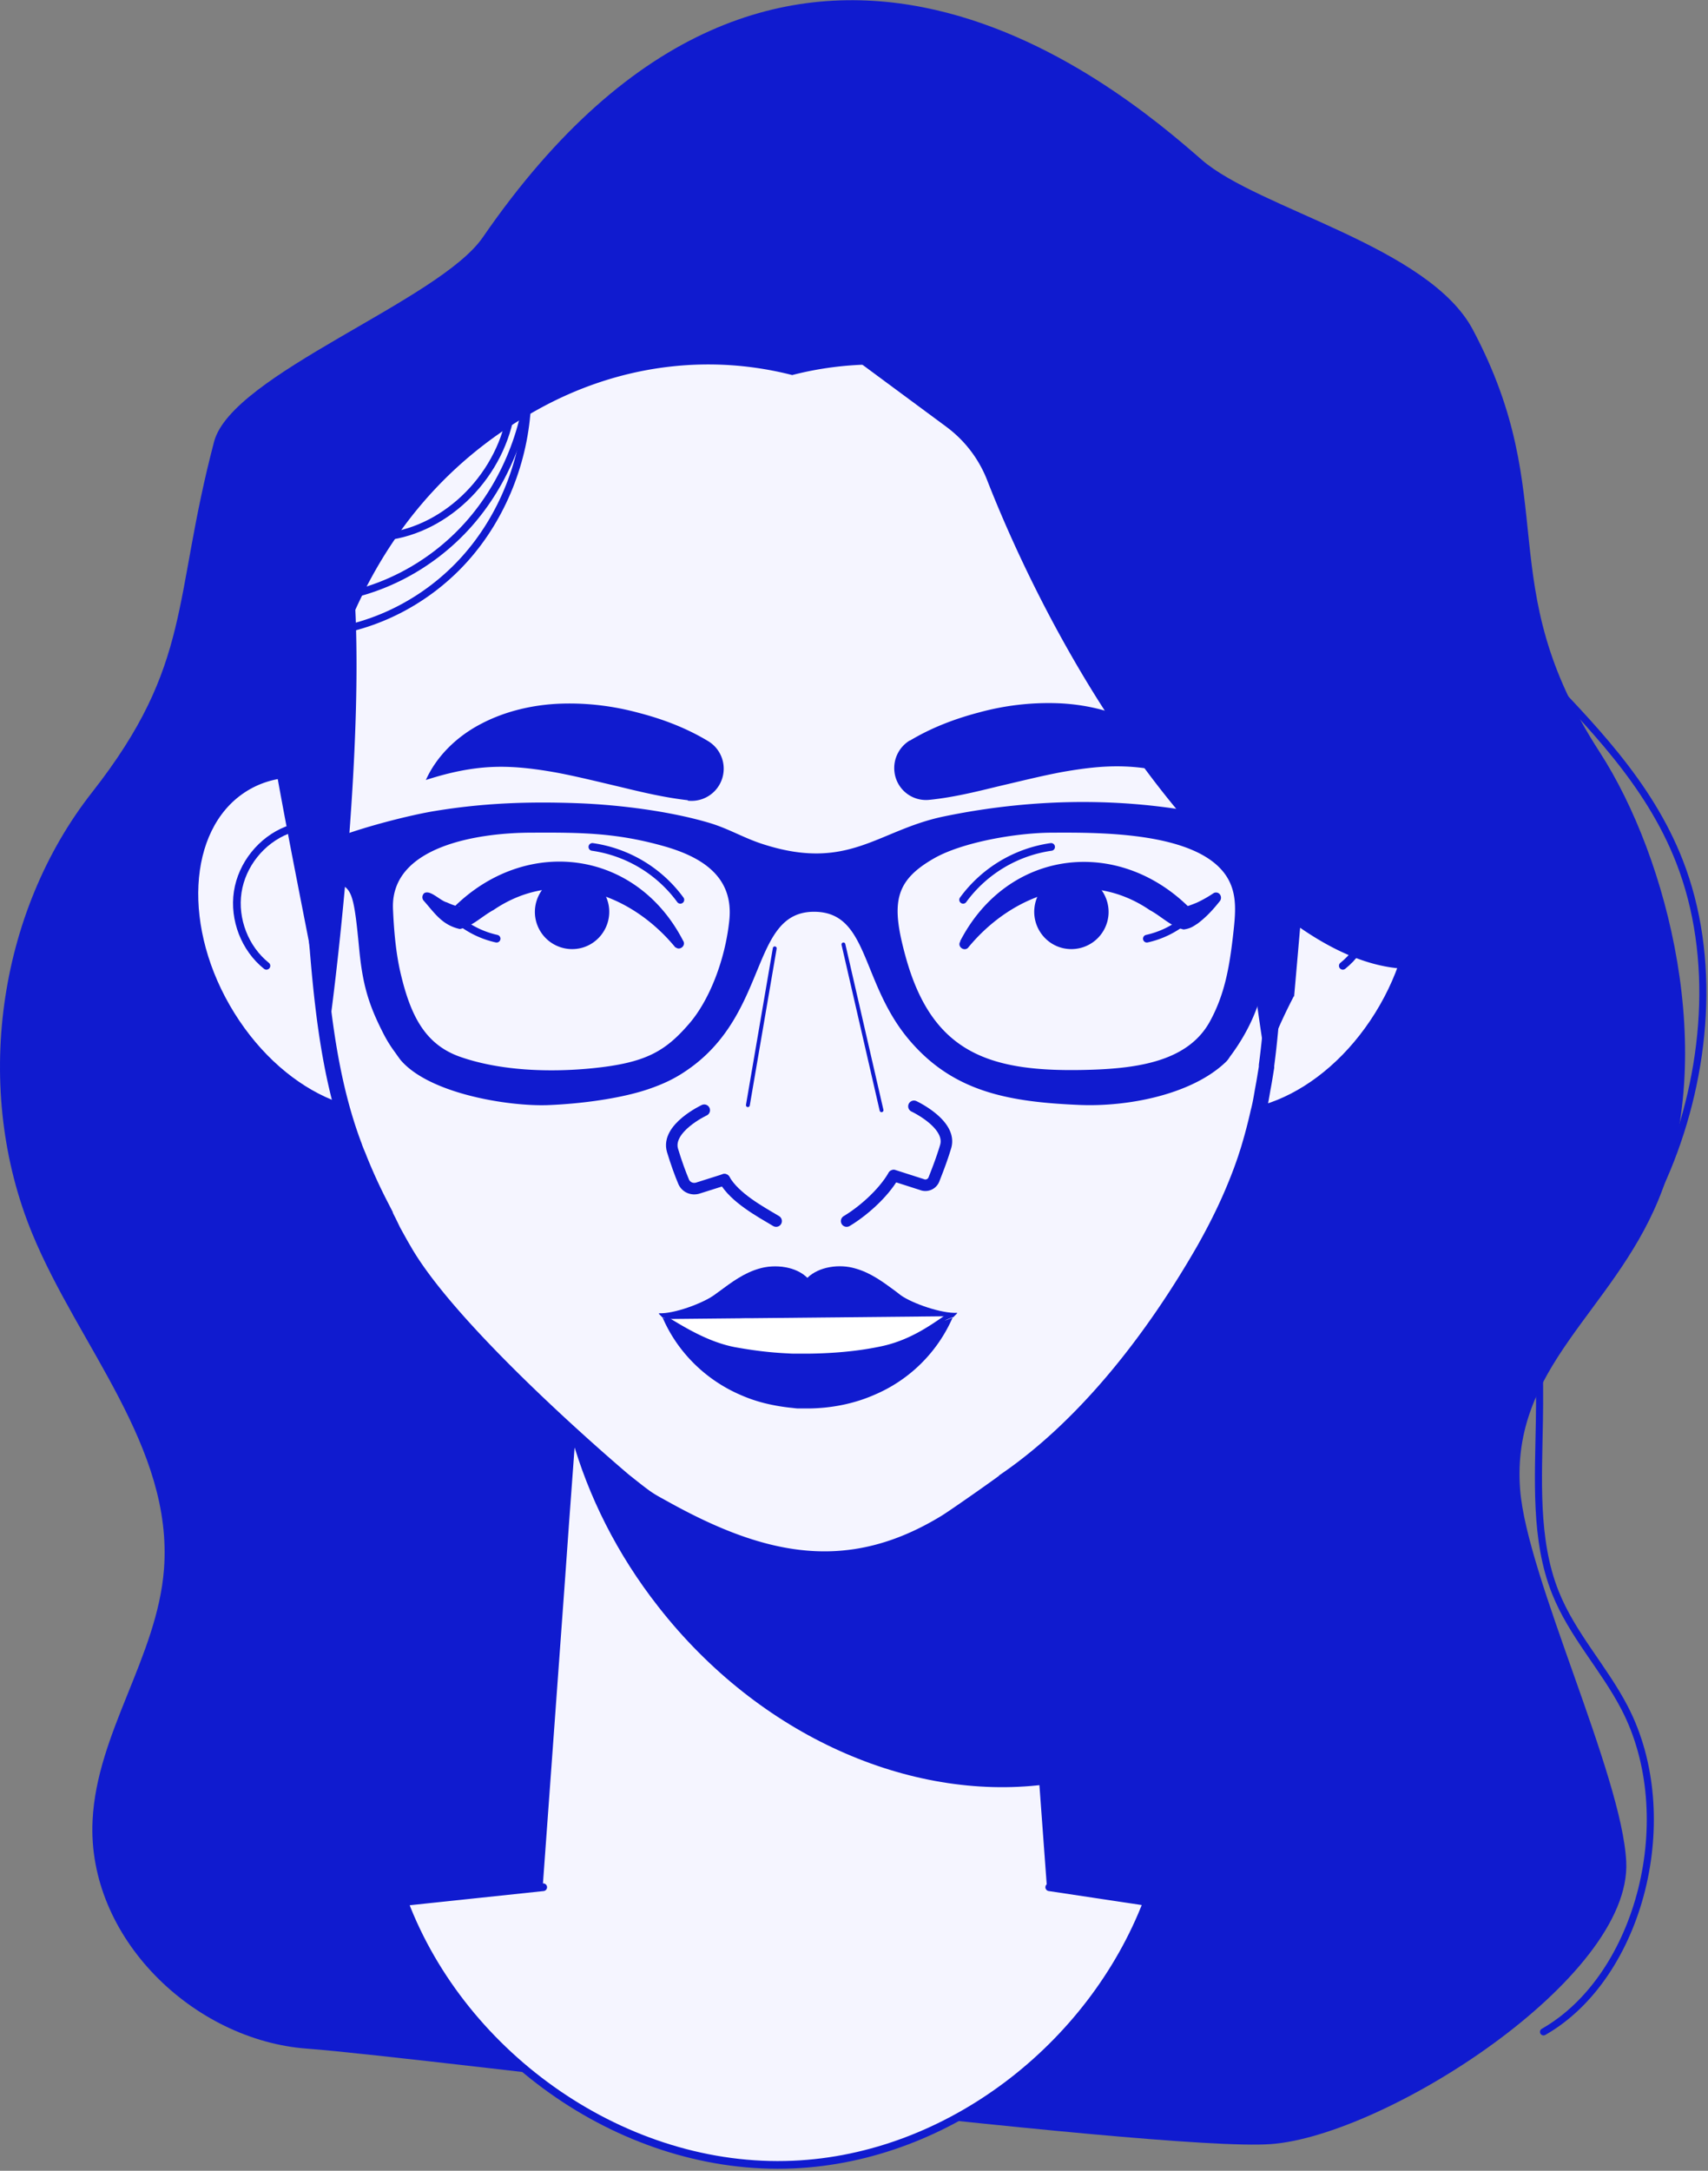<svg xmlns="http://www.w3.org/2000/svg" width="111" height="141" fill="none" viewBox="0 0 111 141">
  <rect x="0" y="0" width="111" height="141" fill="#808080" stroke="none"/>
  <g clip-path="url(#a)">
    <path fill="#101BCF" d="M103.954 48.842c-7.12-10.993-2.373-16.355-8.225-27.408-2.866-5.437-13.957-7.857-17.629-11.053-5.508-4.81-27.212-23.286-46.723 5.033-2.85 4.138-16.315 8.888-17.465 13.279-2.716 10.306-1.388 14.428-7.911 22.748-6.21 7.886-7.762 19.358-3.896 28.708 3.015 7.304 9.15 13.846 8.553 21.762-.433 5.691-4.374 10.65-4.642 16.341-.373 7.602 6.553 14.279 13.957 14.817 7.389.537 55.231 6.736 62.62 6.198 7.39-.537 23.466-10.754 23.093-18.342-.284-5.69-6.464-18.491-6.897-24.182-.597-7.916 5.971-11.5 8.987-18.805 3.866-9.335.686-22.136-3.822-29.096Z"/>
    <path stroke="#101BCF" stroke-linecap="round" stroke-linejoin="round" stroke-width=".46" d="M87.967 23.988c.806 4.884 1.836 1.449 3.12 6.184 2.895 10.694 14.046 15.548 18.047 25.75 2.463 6.273 1.776 13.801-.791 20-2.568 6.199-6.822 11.262-11.42 15.564"/>
    <path stroke="#101BCF" stroke-linecap="round" stroke-linejoin="round" stroke-width=".46" d="M77.473 30.71c14.524 15.518 22.973 38.535 22.57 61.552-.06 3.78-.329 7.737 1.03 11.158 1.104 2.778 3.15 4.899 4.508 7.513 3.657 7.035 1.045 17.446-5.269 21.045"/>
    <path fill="#F5F5FF" d="M29.138 21.509c6.165-8.126 17.226-13.01 27.138-11.053 7.956 1.299 15.121 6.228 19.585 12.86-5.106-5.81-12.106-10.247-19.809-11.427-9.822-1.747-20.003 2.644-26.929 9.605l.015.015Z"/>
    <path fill="#F5F5FF" stroke="#101BCF" stroke-miterlimit="10" stroke-width=".5" d="M68.74 128.513c.328 9.873-6.568.956-16.226.956s-17.928 9.261-17.928-.373v-.583l1.896-26.094.239-3.36.418-5.691.776-10.53H65.38l1.224 16.818.284 3.674.91 12.592.926 12.591h.015Z"/>
    <path fill="#101BCF" d="M67.815 115.922c-8.658 1.06-18.42-3.107-25.033-11.561-2.687-3.421-4.553-7.184-5.628-10.993l.776-10.53h27.467l1.224 16.818.284 3.674.91 12.592Z"/>
    <path fill="#F5F5FF" stroke="#101BCF" stroke-miterlimit="10" stroke-width=".5" d="M75.594 56.669c-3.449 5.541-3.12 12.113.746 14.667 3.866 2.555 9.792.135 13.24-5.407 3.449-5.541 3.12-12.113-.746-14.667-3.866-2.554-9.792-.135-13.24 5.407Z"/>
    <path stroke="#101BCF" stroke-linecap="round" stroke-linejoin="round" stroke-width=".5" d="M85.924 53.92c1.672.658 2.94 2.241 3.21 4.018.268 1.778-.463 3.675-1.867 4.795"/>
    <path fill="#F5F5FF" stroke="#101BCF" stroke-miterlimit="10" stroke-width=".5" d="M29.004 56.669c3.448 5.541 3.12 12.113-.746 14.667-3.866 2.555-9.792.135-13.24-5.407-3.449-5.541-3.12-12.113.746-14.667 3.866-2.554 9.792-.135 13.24 5.407Z"/>
    <path stroke="#101BCF" stroke-linecap="round" stroke-linejoin="round" stroke-width=".5" d="M18.659 53.92c-1.672.658-2.94 2.241-3.21 4.018-.268 1.778.463 3.675 1.866 4.795"/>
    <path fill="#F5F5FF" stroke="#101BCF" stroke-miterlimit="10" d="M84.085 46.109c0 .523 0 1.03-.03 1.523a49.102 49.102 0 0 1-.373 4.466l-.209 2.091-.09 1.136-.059.672-.09.97a102.52 102.52 0 0 0-.208 2.973c0 .254-.03.493-.045.747-.03.373-.045.747-.06 1.12-.15 2.48-.284 4.944-.612 7.394v.119c-.075.463-.15.941-.239 1.404-.09.508-.164 1-.298 1.494a33.061 33.061 0 0 1-.582 2.24c-.075.269-.165.523-.254.807a27.86 27.86 0 0 1-.612 1.643c-.582 1.448-1.284 2.853-2.075 4.257C74.905 86.99 70.546 92.56 65.426 96.1c0 .045-3.358 2.405-3.97 2.778-6.255 3.824-11.778 2.689-18.137-.821-1.269-.702-1.105-.568-2.762-1.882 0 0-11.106-9.35-14.315-14.996-.239-.404-.448-.792-.672-1.195-.104-.21-.209-.433-.313-.643-.18-.343-.344-.717-.538-1.09a35.152 35.152 0 0 1-1.358-2.972c-.105-.284-.239-.553-.329-.837-1.507-3.973-2.045-8.409-2.403-12.785-.045-.434-.075-.882-.12-1.33 0-.239-.03-.478-.044-.717-.06-.761-.12-1.538-.18-2.285l-.178-2.046c-.045-.224-.075-.448-.105-.657a6.484 6.484 0 0 1-.12-.747 34.228 34.228 0 0 1-.372-2.838 46.748 46.748 0 0 1-.254-4.914v-.433c0-1.046.045-2.092.134-3.107.06-.882.164-1.748.299-2.584.746-5.183 2.403-10.008 4.791-14.235a42.547 42.547 0 0 1 1.941-3.062c2.299-3.3 5.12-6.139 8.27-8.364.224-.18.462-.344.686-.493.284-.194.568-.388.851-.568a31.974 31.974 0 0 1 3.448-1.852c5.016-2.285 10.987-3.33 16.436-2.285.268.03.537.09.806.134a27.982 27.982 0 0 1 6.448 2.047c.657.284 1.299.597 1.926.94.91.479 1.791 1.002 2.657 1.584.06.045.15.105.209.15a31.311 31.311 0 0 1 2.672 2.016c2.552 2.15 4.822 4.735 6.717 7.647.493.747.956 1.509 1.389 2.286.149.224.253.448.403.702a41.101 41.101 0 0 1 4.284 13.248c0 .03.03.06.03.105.119.836.209 1.703.283 2.584a35.51 35.51 0 0 1 .134 3.106v.434l.016-.015Z"/>
    <path fill="#101BCF" d="M84.086 64.705s-1.716 3.24-1.776 4.496c-.015.328-2.97-18.163-2.448-29.604-2.702-5.96-6.747-10.187-11.897-13.025-3.478-1.912-7.255-2.898-11.047-2.898-1.82 0-3.642.224-5.433.687-5.553-1.419-11.36-.627-16.51 2.226-5.135 2.838-9.18 7.065-11.882 13.024.522 11.278-1.791 28.215-1.821 27.902-.06-.971-3.911-19.507-3.762-20.568.791-6.572 2.553-12.696 5.09-18.073a59.698 59.698 0 0 1 2.06-3.883c2.448-4.198 5.434-7.797 8.793-10.62.238-.224.492-.433.731-.627.299-.254.597-.493.91-.717 1.195-.867 2.404-1.673 3.658-2.345 5.329-2.898 11.673-4.227 17.465-2.898.283.045.567.12.85.164a26.66 26.66 0 0 1 6.852 2.6 23.53 23.53 0 0 1 2.045 1.194 29.64 29.64 0 0 1 2.822 2.017c.06.06.164.134.224.194a32.445 32.445 0 0 1 2.836 2.554c2.716 2.733 5.12 6.004 7.135 9.709a47.972 47.972 0 0 1 1.478 2.897c.164.284.269.568.433.896 2.224 5.064 3.821 10.725 4.553 16.819 0 .045.03.074.03.134.119 1.06-1.374 17.774-1.374 17.774l-.015-.03Z"/>
    <path stroke="#101BCF" stroke-linecap="round" stroke-linejoin="round" stroke-width=".48" d="M33.244 26.512c-.582 4.272-4.135 7.887-8.195 8.35"/>
    <path stroke="#101BCF" stroke-linecap="round" stroke-linejoin="round" stroke-width=".48" d="M34.467 24.003c-.164 3.719-1.627 7.378-4.045 10.082-2.419 2.703-5.777 4.451-9.285 4.824"/>
    <path stroke="#101BCF" stroke-linecap="round" stroke-linejoin="round" stroke-width=".48" d="M34.273 26.198c-.164 3.72-1.627 7.38-4.045 10.083-2.418 2.703-5.777 4.45-9.285 4.824"/>
    <path fill="#101BCF" d="M62.397 61.135c3.09-5.975 10.256-6.841 14.943-2.136l-.433-.135c.074.105.657-.149.85-.223a7.822 7.822 0 0 0 1.09-.613.315.315 0 0 1 .448.09.364.364 0 0 1 0 .388c-.448.568-.895 1.06-1.478 1.494-.224.134-.418.313-.895.373-.806-.18-1.463-.866-2.195-1.255-4.075-2.778-8.881-1.135-11.822 2.45-.269.254-.717-.105-.493-.418l-.015-.015Z"/>
    <path fill="#101BCF" d="M67.219 59.059c.089-1.33 1.253-2.33 2.582-2.24 1.328.089 2.329 1.254 2.239 2.583a2.42 2.42 0 0 1-2.582 2.24c-1.329-.089-2.33-1.254-2.24-2.583Z"/>
    <path stroke="#101BCF" stroke-linecap="round" stroke-linejoin="round" stroke-width=".5" d="M74.533 60.97a5.935 5.935 0 0 0 2.433-1.164m-14.374-1.36a8.597 8.597 0 0 1 5.717-3.435"/>
    <path fill="#101BCF" d="M43.902 61.553c-2.94-3.585-7.762-5.213-11.822-2.45-.732.389-1.388 1.076-2.194 1.24-1.165-.254-1.657-1.06-2.374-1.867a.347.347 0 0 1 .06-.463c.388-.239 1.03.493 1.463.598.194.09.776.343.85.224l-.432.134c4.687-4.69 11.867-3.824 14.942 2.136.209.314-.224.672-.493.418v.03Z"/>
    <path fill="#101BCF" d="M39.589 59.059a2.421 2.421 0 0 0-2.583-2.24c-1.328.089-2.328 1.254-2.239 2.583a2.421 2.421 0 0 0 2.583 2.24c1.328-.089 2.328-1.254 2.239-2.583Z"/>
    <path stroke="#101BCF" stroke-linecap="round" stroke-linejoin="round" stroke-width=".5" d="M32.273 60.97a5.936 5.936 0 0 1-2.433-1.164m14.375-1.36a8.596 8.596 0 0 0-5.717-3.435"/>
    <path fill="#101BCF" d="m62.203 85.287-.269.254h-.014c-.881.448-1.941.448-2.941.344-1-.105-2.015-.314-3.015-.225-1.21.105-2.3.628-3.464.912h-.015c-1.179-.27-2.268-.792-3.463-.912-1.015-.09-2.015.105-3.015.225-1 .104-2.075.104-2.956-.344l-.239-.239c1.016.045 2.867-.657 3.598-1.18l.328-.239c.792-.582 1.613-1.21 2.642-1.494 1-.283 2.344-.134 3.09.613.762-.747 2.105-.911 3.105-.613 1.03.284 1.851.912 2.643 1.494l.328.254c.746.523 2.642 1.195 3.657 1.135v.015Z"/>
    <path fill="#101BCF" d="M61.92 85.556a9.648 9.648 0 0 1-5.106 5.048c-1.328.583-2.806.867-4.269.882h-.642c-.164 0-.328-.03-.492-.045a12.47 12.47 0 0 1-1.657-.284 9.56 9.56 0 0 1-1.597-.538c-2.344-1-4.165-2.853-5.106-5.063.881.448 1.956.448 2.956.344 1-.105 2-.314 3.015-.225 1.195.105 2.284.628 3.463.912h.015c1.165-.27 2.254-.792 3.464-.912 1-.09 2.015.105 3.015.225 1 .104 2.06.104 2.94-.33h.016l.268-.268c-1.015.06-2.91-.612-3.657-1.135l-.328-.254c-.792-.583-1.613-1.21-2.643-1.494-1-.284-2.343-.134-3.105.613-.746-.747-2.09-.911-3.09-.613-1.03.284-1.85.911-2.642 1.494l-.328.239c-.731.523-2.582 1.225-3.597 1.18l.238.239"/>
    <path fill="#fff" d="M61.575 85.496c-1.104.762-2.493 1.748-4.433 2.121-1.448.299-3.06.433-4.658.448h-.701c-.18 0-.358 0-.538-.015a23.819 23.819 0 0 1-1.806-.149 28.618 28.618 0 0 1-1.746-.269c-1.732-.343-3.27-1.3-4.359-1.957"/>
    <path stroke="#101BCF" stroke-linecap="round" stroke-linejoin="round" stroke-width=".28" d="M61.575 85.496c-1.104.762-2.493 1.748-4.433 2.121-1.448.299-3.06.433-4.658.448h-.701c-.18 0-.358 0-.538-.015a23.819 23.819 0 0 1-1.806-.149 28.618 28.618 0 0 1-1.746-.269c-1.732-.343-3.27-1.3-4.359-1.957"/>
    <path fill="#F5F5FF" d="m68.188 122.583 6.359.956c-3.613 9.38-12.883 16.625-23.003 17.058-10.868.478-21.436-6.961-25.272-17.058l9.03-.956"/>
    <path stroke="#101BCF" stroke-linecap="round" stroke-linejoin="round" stroke-width=".5" d="m68.188 122.583 6.359.956c-3.613 9.38-12.883 16.625-23.003 17.058-10.868.478-21.436-6.961-25.272-17.058l9.03-.956"/>
    <path fill="#101BCF" d="M59.127 48.11c1.389-.836 2.911-1.419 4.508-1.837a17.103 17.103 0 0 1 5.06-.597c1.747.06 3.569.463 5.166 1.3 1.597.82 2.91 2.12 3.612 3.659-1.612-.538-3.06-.807-4.448-.852-1.389-.045-2.717.135-4.06.374-1.344.254-2.702.597-4.12.926-1.404.343-2.852.702-4.404.866h-.015a2.062 2.062 0 0 1-2.299-1.837 2.094 2.094 0 0 1 1-2.017v.015Zm-14.419 3.869c-1.552-.18-2.986-.523-4.404-.867-1.403-.328-2.776-.672-4.12-.926-1.343-.239-2.672-.418-4.06-.373-1.388.045-2.836.328-4.448.851.701-1.553 2.015-2.838 3.612-3.66 1.597-.836 3.419-1.239 5.165-1.299 1.761-.06 3.463.165 5.06.598 1.613.418 3.12 1 4.509 1.837a2.09 2.09 0 0 1-1.3 3.868h-.029l.015-.03Z"/>
    <path fill="#101BCF" fill-rule="evenodd" d="m20.718 54.966-.09 1.867c2.15 1.03 2.255 0 2.703 4.675.224 2.435.612 3.75 1.642 5.736a8.4 8.4 0 0 0 .686 1.09c.15.21.314.448.404.553 1.895 2.166 6.956 2.972 9.478 2.897 2.06-.074 4.703-.403 6.568-1.03.97-.329 1.732-.687 2.493-1.21 5.419-3.66 4.12-10.321 8.3-10.321 3.612 0 3 4.66 6.27 8.424 2.82 3.256 6.329 3.928 10.971 4.123 3.12.134 7.27-.658 9.494-2.764.194-.179.224-.284.418-.537 3.836-5.273 1.373-9.515 3.687-11.113.463-.329.94-.299 1.403-.538.164-2.39-.075-1.971-2.09-2.673-6.926-2.39-14.569-2.6-21.749-1.106-4.27.896-6.15 3.57-11.673 1.808-1.284-.404-2.224-1.001-3.508-1.39-2.553-.761-5.837-1.18-8.553-1.284-3.225-.12-6.166-.015-9.33.508-1.926.314-6.21 1.434-7.524 2.27v.015Zm13.823-.881c-3.329 0-9.18.821-9.001 4.959.06 1.374.18 2.823.493 4.167.641 2.718 1.567 4.63 3.88 5.437 2.568.896 5.733 1.016 8.51.747 3.507-.344 4.791-1.076 6.373-2.913 1.314-1.523 2.329-4.137 2.598-6.676.313-2.883-1.806-4.168-4.344-4.87-3.06-.851-5.344-.866-8.509-.851Zm33.87 0c-2.358 0-5.896.627-7.717 1.673-2.582 1.478-2.791 2.927-1.836 6.392 1.702 6.17 5.344 7.454 11.404 7.35 3.404-.06 6.897-.449 8.375-3.167.955-1.748 1.254-3.495 1.492-5.527.165-1.478.314-2.733-.418-3.883-1.865-2.883-8.165-2.853-11.3-2.838Z" clip-rule="evenodd"/>
    <path fill="#101BCF" d="M61.5 27.722a7.853 7.853 0 0 1 2.658 3.48c1.955 5.004 7.687 17.939 17.39 26.707 12.255 11.053 17.241.418 17.241.418l-5.314-24.078-4.015-10.261-42.41-6.945L61.5 27.721Z"/>
    <path stroke="#101BCF" stroke-linecap="round" stroke-linejoin="round" stroke-width=".75" d="M50.439 79.313c-1.03-.613-2.687-1.51-3.359-2.689"/>
    <path stroke="#101BCF" stroke-linecap="round" stroke-linejoin="round" stroke-width=".25" d="m50.35 61.598-1.747 10.187"/>
    <path stroke="#101BCF" stroke-linecap="round" stroke-linejoin="round" stroke-width=".75" d="M45.767 72.113s-2.493 1.165-2.06 2.614c.239.792.507 1.524.716 2.016.15.374.567.553.956.419l1.701-.538m7.942 2.689c1.03-.613 2.358-1.763 3.045-2.943"/>
    <path stroke="#101BCF" stroke-linecap="round" stroke-linejoin="round" stroke-width=".25" d="m54.813 61.344 2.477 10.77"/>
    <path stroke="#101BCF" stroke-linecap="round" stroke-linejoin="round" stroke-width=".75" d="M59.396 71.86s2.492 1.164 2.06 2.613c-.254.851-.568 1.643-.762 2.136a.597.597 0 0 1-.79.329l-1.822-.583"/>
  </g>
  <defs>
    <clipPath id="a">
      <path fill="#fff" d="M0 0h111v141H0z"/>
    </clipPath>
  </defs>
</svg>
